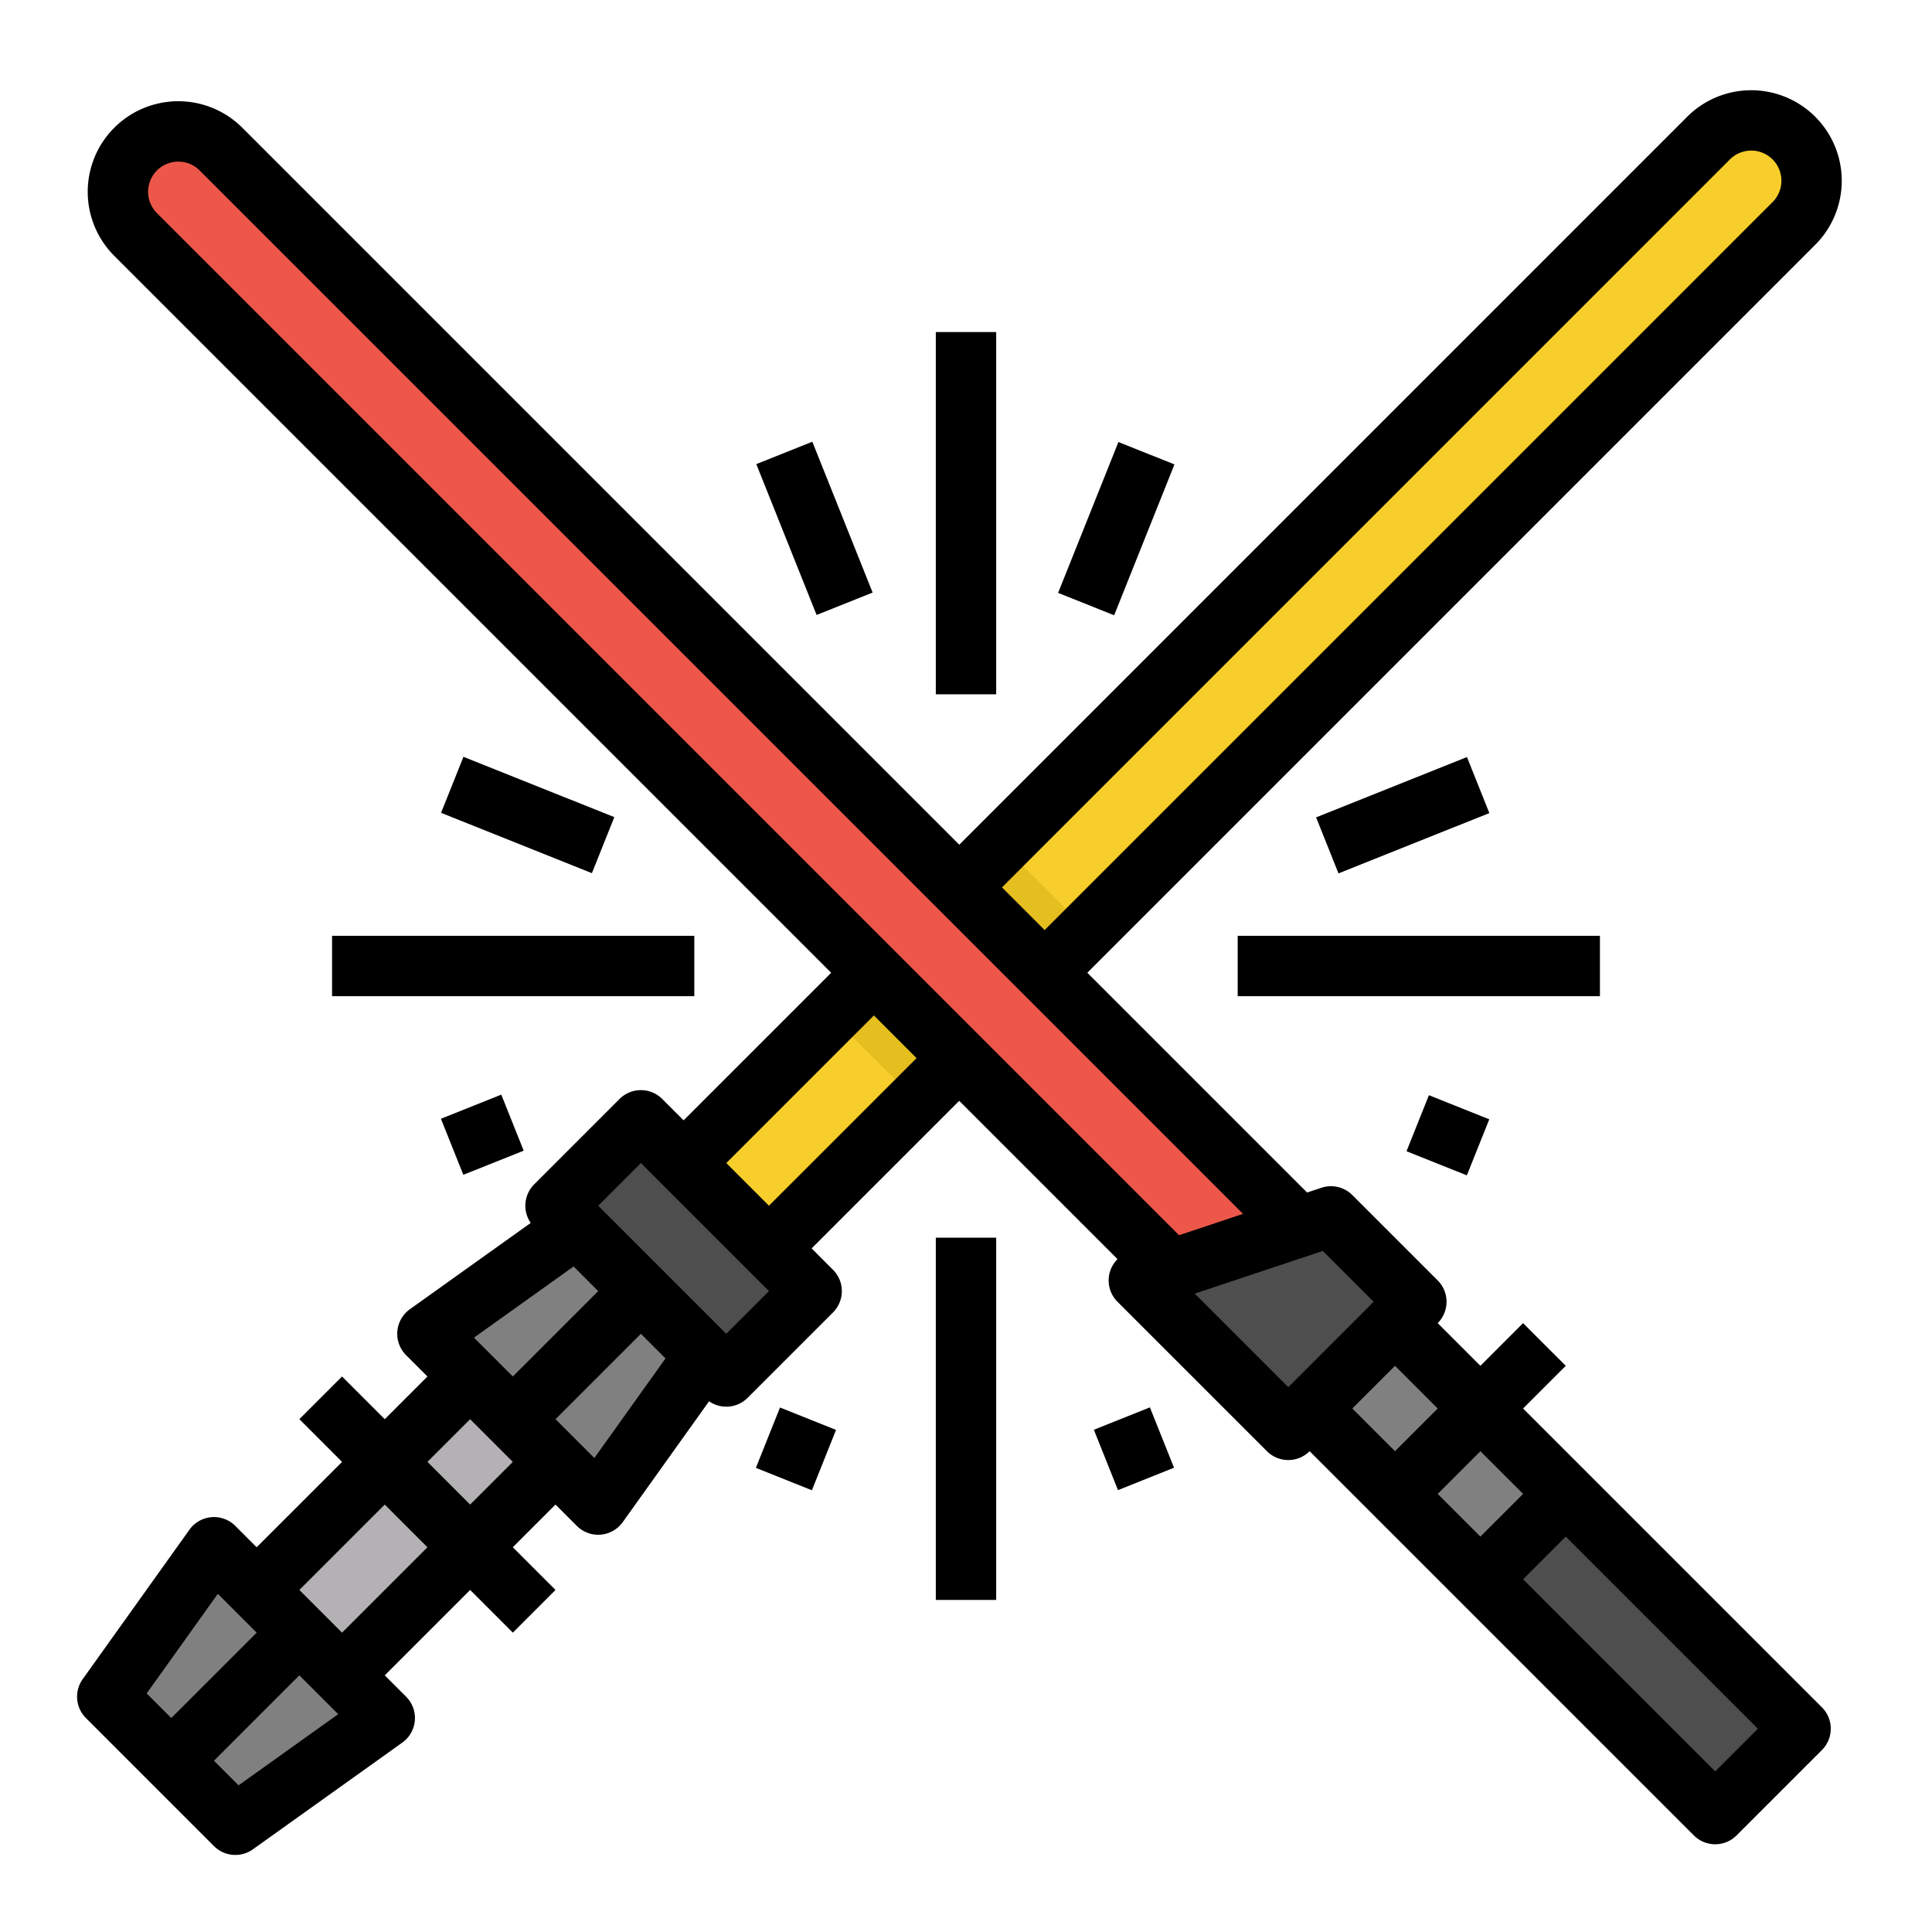 <svg id="Filledoutline" height="512" viewBox="0 0 512 512" width="512" xmlns="http://www.w3.org/2000/svg"><path d="m45.826 388.382h123.585v32h-123.585z" fill="#b3b1b3" transform="matrix(.707 -.707 .707 .707 -254.421 194.538)"/><path d="m161.19 319.245-47.915 34.225 45.255 45.255 34.345-48.083z" fill="#808080"/><path d="m480 48a15.905 15.905 0 0 1 -4.69 11.31l-187.16 187.17-96.15 96.15-22.63-22.63 96.15-96.15 187.17-187.16a16 16 0 0 1 27.31 11.31z" fill="#f7ce2c"/><path d="m149.157 314.843h64v32h-64z" fill="#4e4e4f" transform="matrix(.707 .707 -.707 .707 287.001 -31.196)"/><path d="m62.363 483.578 39.598-28.284-45.255-45.255-28.284 39.598z" fill="#808080"/><path d="m222.213 241.788h63.993v32.004h-63.993z" fill="#e5be20" transform="matrix(.707 -.707 .707 .707 -107.829 255.259)"/><path d="m388.378 321.009h32v173.892h-32z" fill="#808080" transform="matrix(.707 -.707 .707 .707 -170.029 405.426)"/><path d="m418.579 394.392h32v87.529h-32z" fill="#4e4e4f" transform="matrix(.707 -.707 .707 .707 -182.538 435.627)"/><path d="m313.123 339.328-277.186-277.186a16 16 0 0 1 0-22.627 16 16 0 0 1 22.627 0l288.5 288.5z" fill="#ed5749"/><path d="m375.348 344.985-33.941 33.941-39.598-39.598 50.912-16.971z" fill="#4e4e4f"/><path d="m403.633 373.269 11.313-11.313-11.313-11.314-11.314 11.313-11.314-11.314a8 8 0 0 0 0-11.314l-22.628-22.627a8 8 0 0 0 -8.186-1.932l-3.795 1.265-58.243-58.243 192.8-192.813a23.995 23.995 0 1 0 -33.924-33.943l-192.809 192.822-190-190a24 24 0 0 0 -33.94 33.944l189.993 189.993-39.112 39.107-5.661-5.661a8 8 0 0 0 -11.313 0l-22.627 22.633a8 8 0 0 0 -.912 10.214l-32.023 22.874a8 8 0 0 0 -1.007 12.167l5.657 5.657-11.313 11.316-11.315-11.317-11.313 11.317 11.314 11.313-22.628 22.626-5.657-5.657a8 8 0 0 0 -12.163 1.007l-28.284 39.6a8 8 0 0 0 .853 10.308l33.941 33.941a8 8 0 0 0 10.306.853l39.6-28.284a8 8 0 0 0 1.007-12.167l-5.657-5.657 22.628-22.628 11.306 11.311 11.314-11.314-11.314-11.313 11.313-11.314 5.657 5.657a8 8 0 0 0 5.656 2.343q.33 0 .66-.028a8 8 0 0 0 5.851-3.322l22.873-32.023a7.987 7.987 0 0 0 10.215-.911l22.627-22.628a8 8 0 0 0 0-11.314l-5.66-5.66 39.112-39.112 41.955 41.955a7.967 7.967 0 0 0 -.01 11.3l39.6 39.6a8 8 0 0 0 11.314 0l101.824 101.824a8 8 0 0 0 11.314 0l22.627-22.627a8 8 0 0 0 0-11.314zm0 22.628-11.314 11.313-11.314-11.31 11.314-11.314zm-33.941-11.314-11.313-11.314 11.313-11.314 11.314 11.314zm88.66-342.24a7.995 7.995 0 1 1 11.3 11.31l-192.812 192.823-11.307-11.306zm-419.102 8.485a8 8 0 0 1 13.658-5.656l276.517 276.518-16.97 5.656-270.861-270.86a7.949 7.949 0 0 1 -2.344-5.658zm112.758 284.807 6.521 6.521-22.629 22.627-10.291-10.293zm-94.28 86.739 10.292 10.293-22.628 22.627-6.521-6.522zm5.5 50.755-6.521-6.521 22.627-22.628 10.293 10.293zm27.419-40.463-11.313-11.313 22.628-22.628 11.313 11.313zm33.942-33.941-11.313-11.314 11.313-11.311 11.311 11.311zm32.92-12.335-10.293-10.29 22.627-22.627 6.522 6.522zm34.962-32.919-33.941-33.942 11.314-11.314 33.941 33.941zm11.31-33.946-11.306-11.306 39.112-39.112 11.306 11.306zm112.838 23.3 33.941-11.313 13.475 13.473-22.628 22.628zm137.925 126.611-50.911-50.912 11.313-11.313 50.911 50.911z"/><path d="m88 248h96v16h-96z"/><path d="m132 194.459h16v43.081h-16z" transform="matrix(.371 -.928 .928 .371 -112.546 265.763)"/><path d="m119.384 292.8h17.233v16h-17.233z" transform="matrix(.928 -.371 .371 .928 -102.564 69.057)"/><path d="m376 292.183h16v17.233h-16z" transform="matrix(.371 -.928 .928 .371 -37.902 545.616)"/><path d="m328 248h96v16h-96z"/><path d="m350.459 208h43.081v16h-43.081z" transform="matrix(.928 -.371 .371 .928 -53.614 153.606)"/><path d="m248 88h16v96h-16z"/><path d="m274.459 132h43.081v16h-43.081z" transform="matrix(.371 -.928 .928 .371 56.092 362.845)"/><path d="m208 118.459h16v43.081h-16z" transform="matrix(.928 -.371 .371 .928 -36.546 90.234)"/><path d="m248 328h16v96h-16z"/><path d="m292.8 375.384h16v17.232h-16z" transform="matrix(.928 -.371 .371 .928 -121.099 139.177)"/><path d="m202.584 376h17.232v16h-17.232z" transform="matrix(.371 -.928 .928 .371 -223.77 437.5)"/></svg>